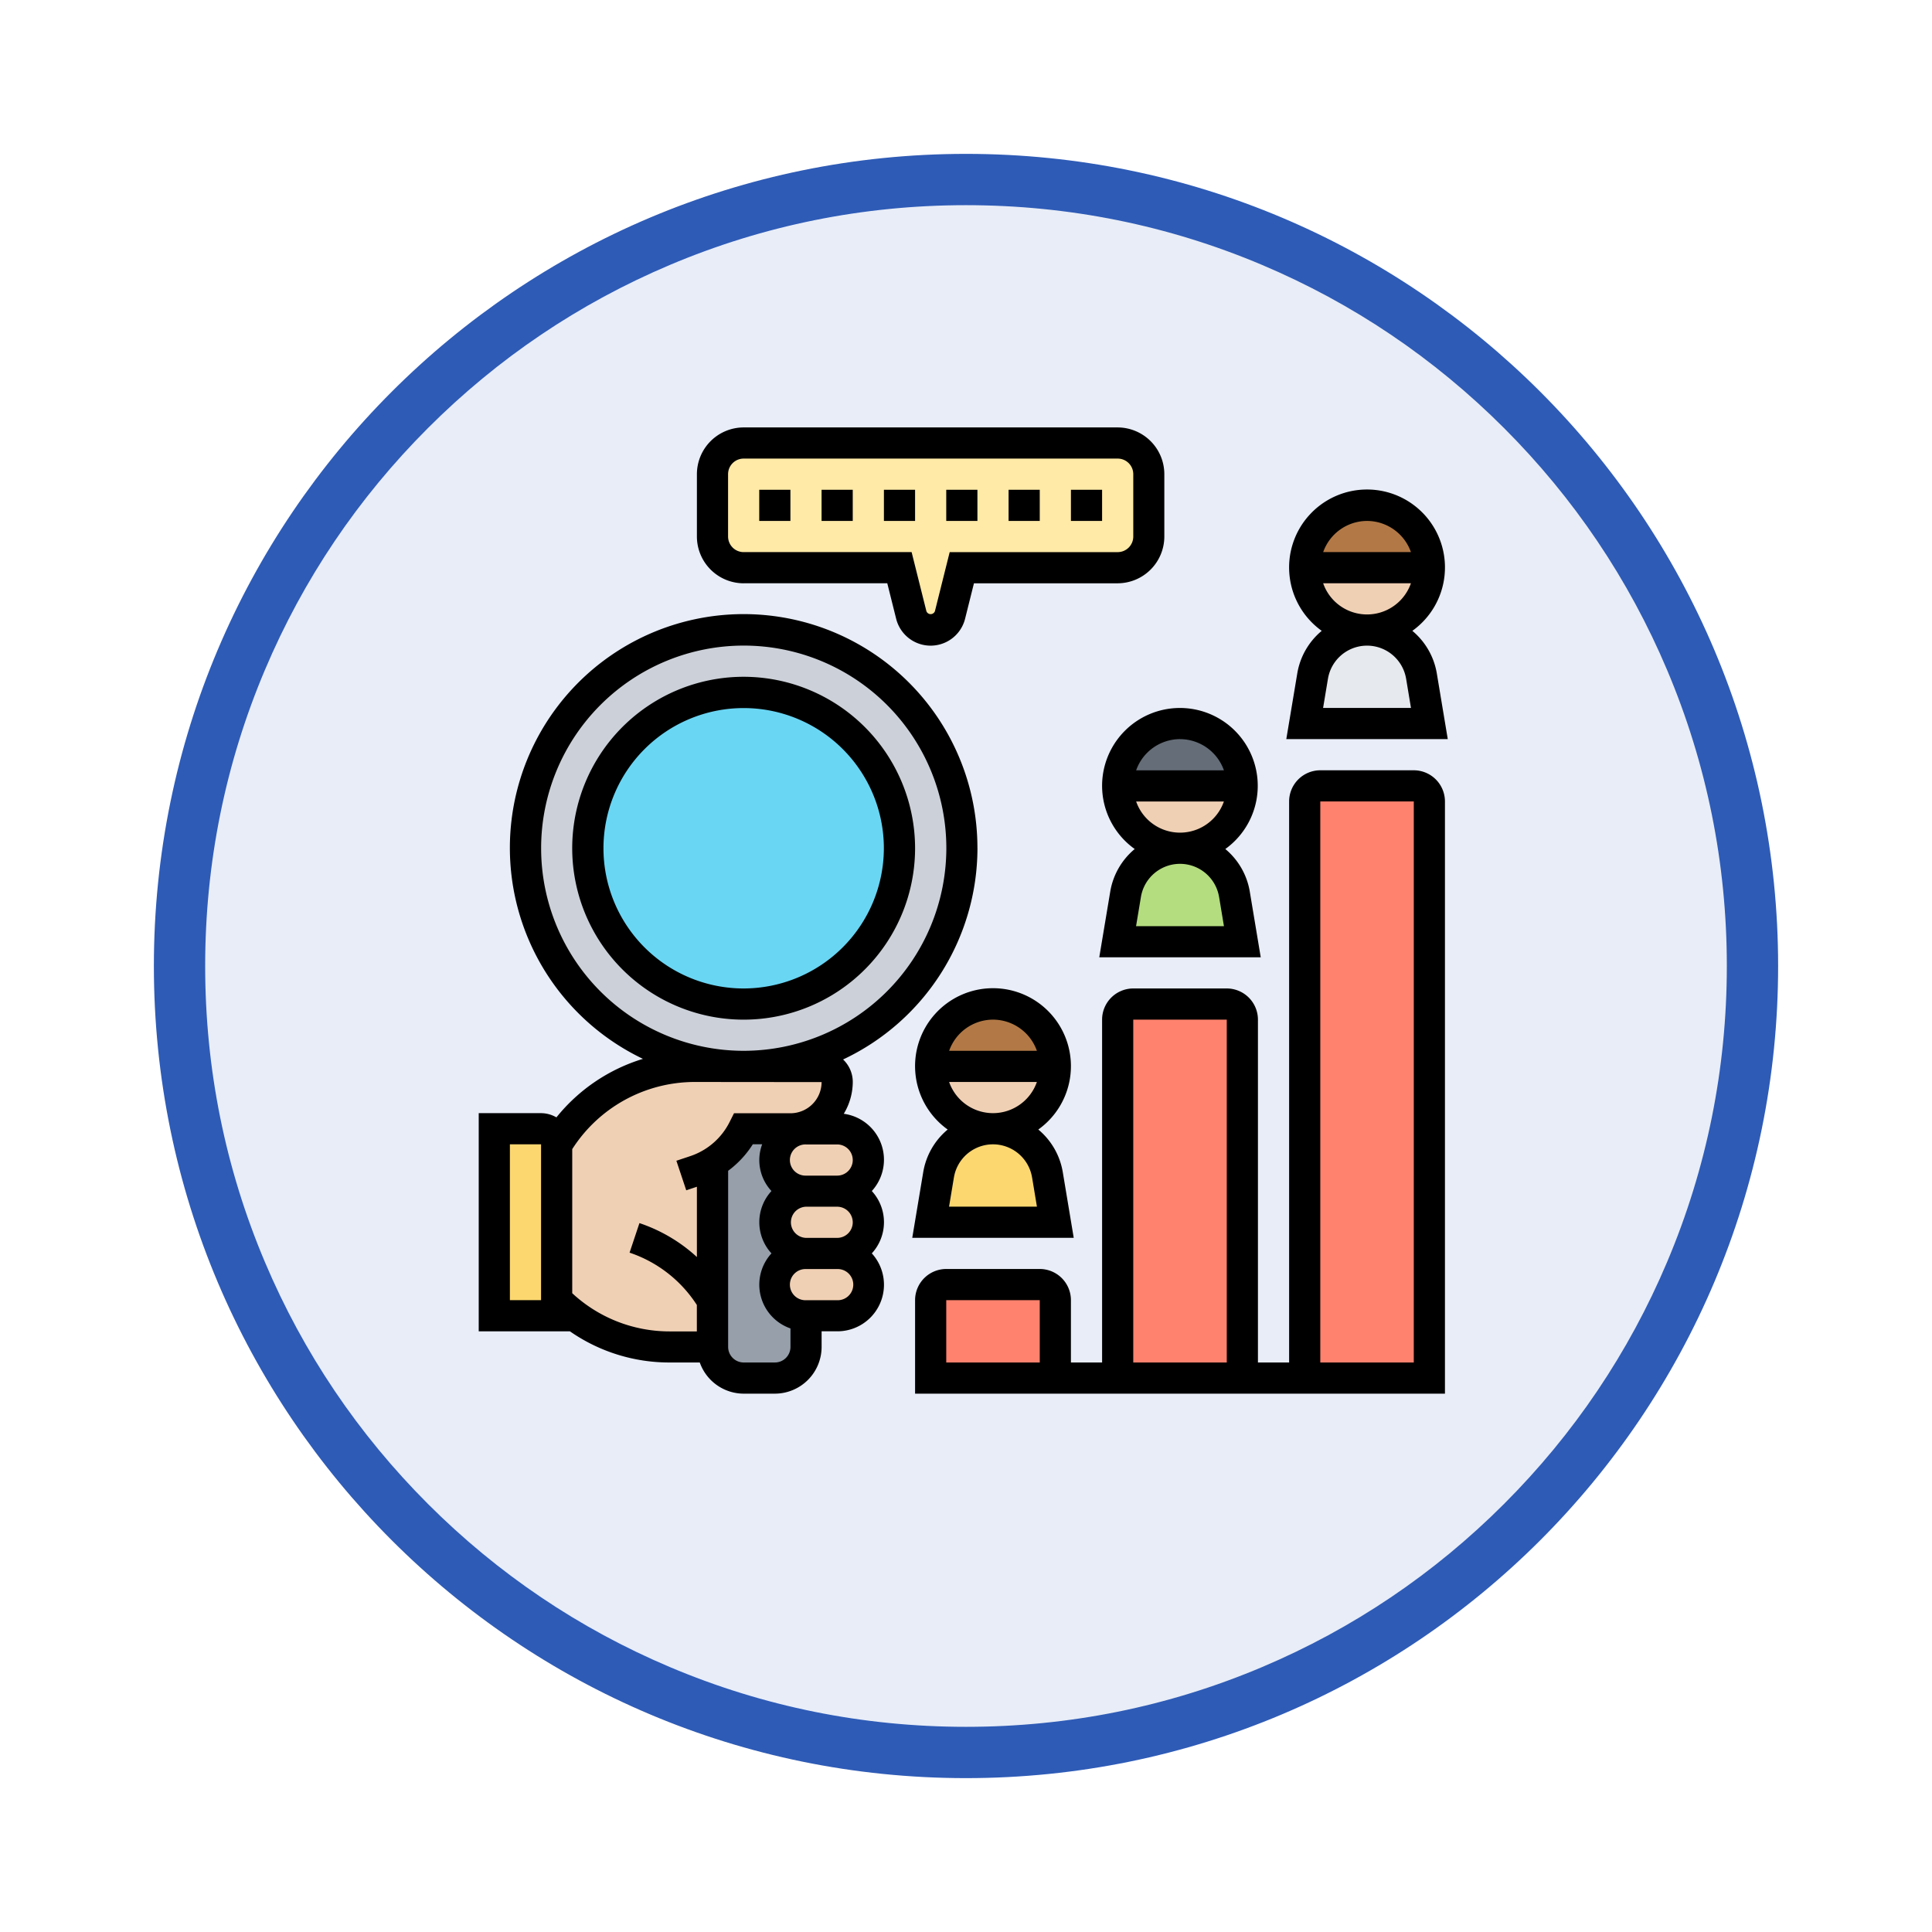 <svg xmlns="http://www.w3.org/2000/svg" xmlns:xlink="http://www.w3.org/1999/xlink" width="113" height="113" viewBox="0 0 113 113">
  <defs>
    <filter id="Trazado_982547" x="0" y="0" width="113" height="113" filterUnits="userSpaceOnUse">
      <feOffset dy="3" input="SourceAlpha"/>
      <feGaussianBlur stdDeviation="3" result="blur"/>
      <feFlood flood-opacity="0.161"/>
      <feComposite operator="in" in2="blur"/>
      <feComposite in="SourceGraphic"/>
    </filter>
  </defs>
  <g id="Grupo_1168688" data-name="Grupo 1168688" transform="translate(-1217 -903)">
    <g id="Grupo_1168128" data-name="Grupo 1168128" transform="translate(1226 909)">
      <g id="Grupo_1167343" data-name="Grupo 1167343">
        <g id="Grupo_1166777" data-name="Grupo 1166777">
          <g id="Grupo_1164305" data-name="Grupo 1164305" transform="translate(0)">
            <g id="Grupo_1163948" data-name="Grupo 1163948">
              <g id="Grupo_1158168" data-name="Grupo 1158168">
                <g id="Grupo_1152576" data-name="Grupo 1152576">
                  <g id="Grupo_1148633" data-name="Grupo 1148633">
                    <g id="Grupo_1148525" data-name="Grupo 1148525">
                      <g transform="matrix(1, 0, 0, 1, -9, -6)" filter="url(#Trazado_982547)">
                        <g id="Trazado_982547-2" data-name="Trazado 982547" transform="translate(9 6)" fill="#e8edf7">
                          <path d="M 47.5 93.5 C 41.289 93.5 35.265 92.284 29.595 89.886 C 24.118 87.569 19.198 84.252 14.973 80.027 C 10.748 75.802 7.431 70.882 5.114 65.405 C 2.716 59.735 1.5 53.711 1.5 47.5 C 1.5 41.289 2.716 35.265 5.114 29.595 C 7.431 24.118 10.748 19.198 14.973 14.973 C 19.198 10.748 24.118 7.431 29.595 5.114 C 35.265 2.716 41.289 1.5 47.5 1.5 C 53.711 1.5 59.735 2.716 65.405 5.114 C 70.882 7.431 75.802 10.748 80.027 14.973 C 84.252 19.198 87.569 24.118 89.886 29.595 C 92.284 35.265 93.5 41.289 93.5 47.5 C 93.5 53.711 92.284 59.735 89.886 65.405 C 87.569 70.882 84.252 75.802 80.027 80.027 C 75.802 84.252 70.882 87.569 65.405 89.886 C 59.735 92.284 53.711 93.5 47.5 93.5 Z" stroke="none"/>
                          <path d="M 47.5 3 C 41.491 3 35.664 4.176 30.18 6.496 C 24.881 8.737 20.122 11.946 16.034 16.034 C 11.946 20.122 8.737 24.881 6.496 30.18 C 4.176 35.664 3 41.491 3 47.5 C 3 53.509 4.176 59.336 6.496 64.82 C 8.737 70.119 11.946 74.878 16.034 78.966 C 20.122 83.054 24.881 86.263 30.18 88.504 C 35.664 90.824 41.491 92 47.5 92 C 53.509 92 59.336 90.824 64.82 88.504 C 70.119 86.263 74.878 83.054 78.966 78.966 C 83.054 74.878 86.263 70.119 88.504 64.82 C 90.824 59.336 92 53.509 92 47.5 C 92 41.491 90.824 35.664 88.504 30.18 C 86.263 24.881 83.054 20.122 78.966 16.034 C 74.878 11.946 70.119 8.737 64.82 6.496 C 59.336 4.176 53.509 3 47.5 3 M 47.5 0 C 73.734 0 95 21.266 95 47.5 C 95 73.734 73.734 95 47.5 95 C 21.266 95 0 73.734 0 47.5 C 0 21.266 21.266 0 47.5 0 Z" stroke="none" fill="#2e5bb6"/>
                        </g>
                      </g>
                    </g>
                  </g>
                </g>
              </g>
            </g>
          </g>
        </g>
      </g>
    </g>
    <g id="investigacion-de-mercado" transform="translate(1245 928)">
      <g id="Grupo_1168686" data-name="Grupo 1168686" transform="translate(0.912 0.912)">
        <g id="Grupo_1168665" data-name="Grupo 1168665" transform="translate(47.399 10.938)">
          <path id="Trazado_1013502" data-name="Trazado 1013502" d="M59.827,15.7l.465,2.771H53l.465-2.771a3.226,3.226,0,0,1,5.269-1.932A3.18,3.18,0,0,1,59.827,15.7Z" transform="translate(-53 -13)" fill="#e6e9ed"/>
        </g>
        <g id="Grupo_1168666" data-name="Grupo 1168666" transform="translate(36.46 23.699)">
          <path id="Trazado_1013503" data-name="Trazado 1013503" d="M47.827,29.7l.465,2.771H41l.465-2.771a3.226,3.226,0,0,1,5.269-1.932A3.18,3.18,0,0,1,47.827,29.7Z" transform="translate(-41 -27)" fill="#b4dd7f"/>
        </g>
        <g id="Grupo_1168667" data-name="Grupo 1168667" transform="translate(25.522 40.106)">
          <path id="Trazado_1013504" data-name="Trazado 1013504" d="M35.827,47.7l.465,2.771H29l.465-2.771a3.226,3.226,0,0,1,5.269-1.932A3.18,3.18,0,0,1,35.827,47.7Z" transform="translate(-29 -45)" fill="#fcd770"/>
        </g>
        <g id="Grupo_1168668" data-name="Grupo 1168668" transform="translate(47.399 20.053)">
          <path id="Trazado_1013505" data-name="Trazado 1013505" d="M60.292,23.912V57.637H53V23.912A.914.914,0,0,1,53.912,23h5.469A.914.914,0,0,1,60.292,23.912Z" transform="translate(-53 -23)" fill="#ff826e"/>
        </g>
        <g id="Grupo_1168669" data-name="Grupo 1168669" transform="translate(36.46 32.814)">
          <path id="Trazado_1013506" data-name="Trazado 1013506" d="M48.292,37.912V58.876H41V37.912A.914.914,0,0,1,41.912,37h5.469A.914.914,0,0,1,48.292,37.912Z" transform="translate(-41 -37)" fill="#ff826e"/>
        </g>
        <g id="Grupo_1168670" data-name="Grupo 1168670" transform="translate(25.522 49.222)">
          <path id="Trazado_1013507" data-name="Trazado 1013507" d="M36.292,55.912v4.558H29V55.912A.914.914,0,0,1,29.912,55h5.469A.914.914,0,0,1,36.292,55.912Z" transform="translate(-29 -55)" fill="#ff826e"/>
        </g>
        <g id="Grupo_1168671" data-name="Grupo 1168671" transform="translate(47.399 7.292)">
          <path id="Trazado_1013508" data-name="Trazado 1013508" d="M60.292,9A3.646,3.646,0,1,1,53,9Z" transform="translate(-53 -9)" fill="#f0d0b4"/>
        </g>
        <g id="Grupo_1168672" data-name="Grupo 1168672" transform="translate(36.46 20.053)">
          <path id="Trazado_1013509" data-name="Trazado 1013509" d="M41,23h7.292A3.646,3.646,0,1,1,41,23Z" transform="translate(-41 -23)" fill="#f0d0b4"/>
        </g>
        <g id="Grupo_1168673" data-name="Grupo 1168673" transform="translate(25.522 36.46)">
          <path id="Trazado_1013510" data-name="Trazado 1013510" d="M29,41h7.292A3.646,3.646,0,0,1,29,41Z" transform="translate(-29 -41)" fill="#f0d0b4"/>
        </g>
        <g id="Grupo_1168674" data-name="Grupo 1168674" transform="translate(36.46 16.407)">
          <path id="Trazado_1013511" data-name="Trazado 1013511" d="M41,22.646a3.646,3.646,0,1,1,7.292,0Z" transform="translate(-41 -19)" fill="#656d78"/>
        </g>
        <g id="Grupo_1168675" data-name="Grupo 1168675" transform="translate(47.399 3.646)">
          <path id="Trazado_1013512" data-name="Trazado 1013512" d="M53,8.646a3.646,3.646,0,1,1,7.292,0Z" transform="translate(-53 -5)" fill="#b27946"/>
        </g>
        <g id="Grupo_1168676" data-name="Grupo 1168676" transform="translate(25.522 32.814)">
          <path id="Trazado_1013513" data-name="Trazado 1013513" d="M29,40.646a3.646,3.646,0,1,1,7.292,0Z" transform="translate(-29 -37)" fill="#b27946"/>
        </g>
        <g id="Grupo_1168677" data-name="Grupo 1168677" transform="translate(12.761)">
          <path id="Trazado_1013514" data-name="Trazado 1013514" d="M15,6.469V2.823A1.828,1.828,0,0,1,16.823,1H38.7a1.828,1.828,0,0,1,1.823,1.823V6.469A1.828,1.828,0,0,1,38.7,8.292H29.584l-.693,2.762a1.165,1.165,0,0,1-2.261,0l-.693-2.762H16.823A1.828,1.828,0,0,1,15,6.469Z" transform="translate(-15 -1)" fill="#ffeaa7"/>
        </g>
        <g id="Grupo_1168678" data-name="Grupo 1168678" transform="translate(0 40.106)">
          <path id="Trazado_1013515" data-name="Trazado 1013515" d="M4.646,55.027v.912H1V45H3.735a.914.914,0,0,1,.912.912Z" transform="translate(-1 -45)" fill="#fcd770"/>
        </g>
        <g id="Grupo_1168679" data-name="Grupo 1168679" transform="translate(16.407 47.399)">
          <path id="Trazado_1013516" data-name="Trazado 1013516" d="M20.823,53h1.823a1.828,1.828,0,0,1,1.823,1.823,1.836,1.836,0,0,1-1.823,1.823H20.823A1.828,1.828,0,0,1,19,54.823,1.836,1.836,0,0,1,20.823,53Z" transform="translate(-19 -53)" fill="#f0d0b4"/>
        </g>
        <g id="Grupo_1168680" data-name="Grupo 1168680" transform="translate(16.407 43.752)">
          <path id="Trazado_1013517" data-name="Trazado 1013517" d="M20.823,49h1.823a1.828,1.828,0,0,1,1.823,1.823,1.836,1.836,0,0,1-1.823,1.823H20.823A1.828,1.828,0,0,1,19,50.823,1.836,1.836,0,0,1,20.823,49Z" transform="translate(-19 -49)" fill="#f0d0b4"/>
        </g>
        <g id="Grupo_1168681" data-name="Grupo 1168681" transform="translate(16.407 40.106)">
          <path id="Trazado_1013518" data-name="Trazado 1013518" d="M22.646,45a1.828,1.828,0,0,1,1.823,1.823,1.836,1.836,0,0,1-1.823,1.823H20.823A1.828,1.828,0,0,1,19,46.823a1.782,1.782,0,0,1,.538-1.285,1.83,1.83,0,0,1,.921-.5A1.6,1.6,0,0,1,20.823,45Z" transform="translate(-19 -45)" fill="#f0d0b4"/>
        </g>
        <g id="Grupo_1168682" data-name="Grupo 1168682" transform="translate(3.646 36.46)">
          <path id="Trazado_1013519" data-name="Trazado 1013519" d="M14.115,54.673v2.735H11.6A9.343,9.343,0,0,1,5,54.673V45.558A9.386,9.386,0,0,1,13.049,41H20.5a.914.914,0,0,1,.912.912,2.728,2.728,0,0,1-.8,1.932,2.68,2.68,0,0,1-1.395.747,2.625,2.625,0,0,1-.538.055H15.938a6.32,6.32,0,0,1-1.823,1.987Z" transform="translate(-5 -41)" fill="#f0d0b4"/>
        </g>
        <g id="Grupo_1168683" data-name="Grupo 1168683" transform="translate(12.761 40.052)">
          <path id="Trazado_1013520" data-name="Trazado 1013520" d="M15,46.982a6.32,6.32,0,0,0,1.823-1.987h2.735a2.625,2.625,0,0,0,.538-.055l.009.091a1.83,1.83,0,0,0-.921.5,1.782,1.782,0,0,0-.538,1.285,1.828,1.828,0,0,0,1.823,1.823,1.836,1.836,0,0,0-1.823,1.823,1.828,1.828,0,0,0,1.823,1.823,1.836,1.836,0,0,0-1.823,1.823,1.828,1.828,0,0,0,1.823,1.823v1.823a1.828,1.828,0,0,1-1.823,1.823H16.823A1.828,1.828,0,0,1,15,57.756V46.982Z" transform="translate(-15 -44.94)" fill="#969faa"/>
        </g>
        <g id="Grupo_1168684" data-name="Grupo 1168684" transform="translate(1.823 10.938)">
          <path id="Trazado_1013521" data-name="Trazado 1013521" d="M15.761,38.522A12.761,12.761,0,1,1,28.522,25.761,12.763,12.763,0,0,1,15.761,38.522Z" transform="translate(-3 -13)" fill="#ccd1d9"/>
        </g>
        <g id="Grupo_1168685" data-name="Grupo 1168685" transform="translate(5.469 14.584)">
          <circle id="Elipse_11807" data-name="Elipse 11807" cx="9.115" cy="9.115" r="9.115" fill="#69d6f4"/>
        </g>
      </g>
      <g id="Grupo_1168687" data-name="Grupo 1168687">
        <path id="Trazado_1013522" data-name="Trazado 1013522" d="M29.168,25.673A13.673,13.673,0,1,0,9.605,37.993a10.376,10.376,0,0,0-5.061,3.423,1.8,1.8,0,0,0-.9-.247H0V53.929H5.333a10.172,10.172,0,0,0,5.826,1.823h1.77A2.731,2.731,0,0,0,15.5,57.575H17.32a2.738,2.738,0,0,0,2.735-2.735v-.912h.912a2.723,2.723,0,0,0,2.024-4.558,2.693,2.693,0,0,0,0-3.646,2.712,2.712,0,0,0-1.64-4.518,3.622,3.622,0,0,0,.527-1.862,1.815,1.815,0,0,0-.567-1.315,13.678,13.678,0,0,0,7.859-12.357ZM3.646,52.106H1.823V42.991H3.646Zm13.673,3.646H15.5a.912.912,0,0,1-.912-.912v-10.3a5.771,5.771,0,0,0,1.443-1.551h.548a2.65,2.65,0,0,0,.543,2.735,2.693,2.693,0,0,0,0,3.646,2.709,2.709,0,0,0,1.112,4.39v1.079A.912.912,0,0,1,17.319,55.752Zm4.558-8.2a.912.912,0,0,1-.912.912H19.142a.912.912,0,0,1,0-1.823h1.823A.912.912,0,0,1,21.876,47.549Zm-.912,4.558H19.142a.912.912,0,1,1,0-1.823h1.823a.912.912,0,1,1,0,1.823Zm.912-8.2a.912.912,0,0,1-.912.912H19.142a.912.912,0,1,1,0-1.823h1.823A.912.912,0,0,1,21.876,43.9Zm-1.823-4.558a1.825,1.825,0,0,1-1.823,1.823h-3.3l-.252.5a3.985,3.985,0,0,1-2.318,2.011l-.8.267.577,1.728.623-.208v4.111A9.345,9.345,0,0,0,9.4,47.6l-.577,1.728a7.535,7.535,0,0,1,3.863,2.951l.072.108v1.547h-1.6A8.358,8.358,0,0,1,5.469,51.7V43.273a8.513,8.513,0,0,1,7.138-3.928ZM15.5,37.522a11.85,11.85,0,1,1,11.85-11.85A11.863,11.863,0,0,1,15.5,37.522Z" transform="translate(0 -1.062)"/>
        <path id="Trazado_1013523" data-name="Trazado 1013523" d="M16.027,16A10.027,10.027,0,1,0,26.053,26.027,10.038,10.038,0,0,0,16.027,16Zm0,18.23a8.2,8.2,0,1,1,8.2-8.2A8.212,8.212,0,0,1,16.027,34.23Z" transform="translate(-0.531 -1.416)"/>
        <path id="Trazado_1013524" data-name="Trazado 1013524" d="M18,4h1.823V5.823H18Z" transform="translate(-1.593 -0.354)"/>
        <path id="Trazado_1013525" data-name="Trazado 1013525" d="M22,4h1.823V5.823H22Z" transform="translate(-1.947 -0.354)"/>
        <path id="Trazado_1013526" data-name="Trazado 1013526" d="M26,4h1.823V5.823H26Z" transform="translate(-2.301 -0.354)"/>
        <path id="Trazado_1013527" data-name="Trazado 1013527" d="M30,4h1.823V5.823H30Z" transform="translate(-2.655 -0.354)"/>
        <path id="Trazado_1013528" data-name="Trazado 1013528" d="M34,4h1.823V5.823H34Z" transform="translate(-3.009 -0.354)"/>
        <path id="Trazado_1013529" data-name="Trazado 1013529" d="M38,4h1.823V5.823H38Z" transform="translate(-3.363 -0.354)"/>
        <path id="Trazado_1013530" data-name="Trazado 1013530" d="M16.735,9.115h8.4l.518,2.072a2.078,2.078,0,0,0,4.033,0l.518-2.071h8.4a2.738,2.738,0,0,0,2.735-2.735V2.735A2.738,2.738,0,0,0,38.611,0H16.735A2.738,2.738,0,0,0,14,2.735V6.381a2.738,2.738,0,0,0,2.735,2.735Zm-.912-6.381a.912.912,0,0,1,.912-.912H38.611a.912.912,0,0,1,.912.912V6.381a.912.912,0,0,1-.912.912H28.785l-.863,3.452a.266.266,0,0,1-.5,0l-.864-3.453H16.735a.912.912,0,0,1-.912-.912Z" transform="translate(-1.239)"/>
        <path id="Trazado_1013531" data-name="Trazado 1013531" d="M52.459,14.751l-.64,3.833h9.444l-.639-3.833a4.122,4.122,0,0,0-1.433-2.5,4.558,4.558,0,1,0-5.3,0A4.122,4.122,0,0,0,52.459,14.751Zm4.083-8.928a2.731,2.731,0,0,1,2.567,1.823H53.976A2.729,2.729,0,0,1,56.542,5.823ZM53.975,9.469h5.133a2.718,2.718,0,0,1-5.133,0Zm4.852,5.581.284,1.711h-5.14l.285-1.711a2.317,2.317,0,0,1,4.57,0Z" transform="translate(-4.585 -0.354)"/>
        <path id="Trazado_1013532" data-name="Trazado 1013532" d="M39.984,22.558a4.546,4.546,0,0,0,1.908,3.693,4.122,4.122,0,0,0-1.433,2.5l-.64,3.833h9.444l-.639-3.833a4.122,4.122,0,0,0-1.433-2.5,4.552,4.552,0,1,0-7.207-3.693Zm6.843,6.493.284,1.711h-5.14l.285-1.711a2.317,2.317,0,0,1,4.57,0Zm-4.852-5.581h5.133a2.718,2.718,0,0,1-5.133,0Zm2.567-3.646a2.731,2.731,0,0,1,2.567,1.823H41.976A2.729,2.729,0,0,1,44.542,19.823Z" transform="translate(-3.524 -1.593)"/>
        <path id="Trazado_1013533" data-name="Trazado 1013533" d="M57.168,22H51.7a1.825,1.825,0,0,0-1.823,1.823V56.637H48.053V36.584a1.825,1.825,0,0,0-1.823-1.823H40.761a1.825,1.825,0,0,0-1.823,1.823V56.637H37.115V52.991a1.825,1.825,0,0,0-1.823-1.823H29.823A1.825,1.825,0,0,0,28,52.991V58.46H58.991V23.823A1.825,1.825,0,0,0,57.168,22ZM35.292,56.637H29.823V52.991h5.469Zm5.469-20.053H46.23V56.637H40.761ZM57.168,56.637H51.7V23.823h5.469Z" transform="translate(-2.478 -1.947)"/>
        <path id="Trazado_1013534" data-name="Trazado 1013534" d="M28.459,46.751l-.64,3.833h9.444l-.639-3.833a4.122,4.122,0,0,0-1.433-2.5,4.558,4.558,0,1,0-5.3,0A4.122,4.122,0,0,0,28.459,46.751Zm4.083-8.928a2.731,2.731,0,0,1,2.567,1.823H29.976A2.729,2.729,0,0,1,32.542,37.823Zm-2.567,3.646h5.133a2.718,2.718,0,0,1-5.133,0Zm4.852,5.581.284,1.711h-5.14l.285-1.711a2.317,2.317,0,0,1,4.57,0Z" transform="translate(-2.462 -3.186)"/>
      </g>
    </g>
  </g>
</svg>
